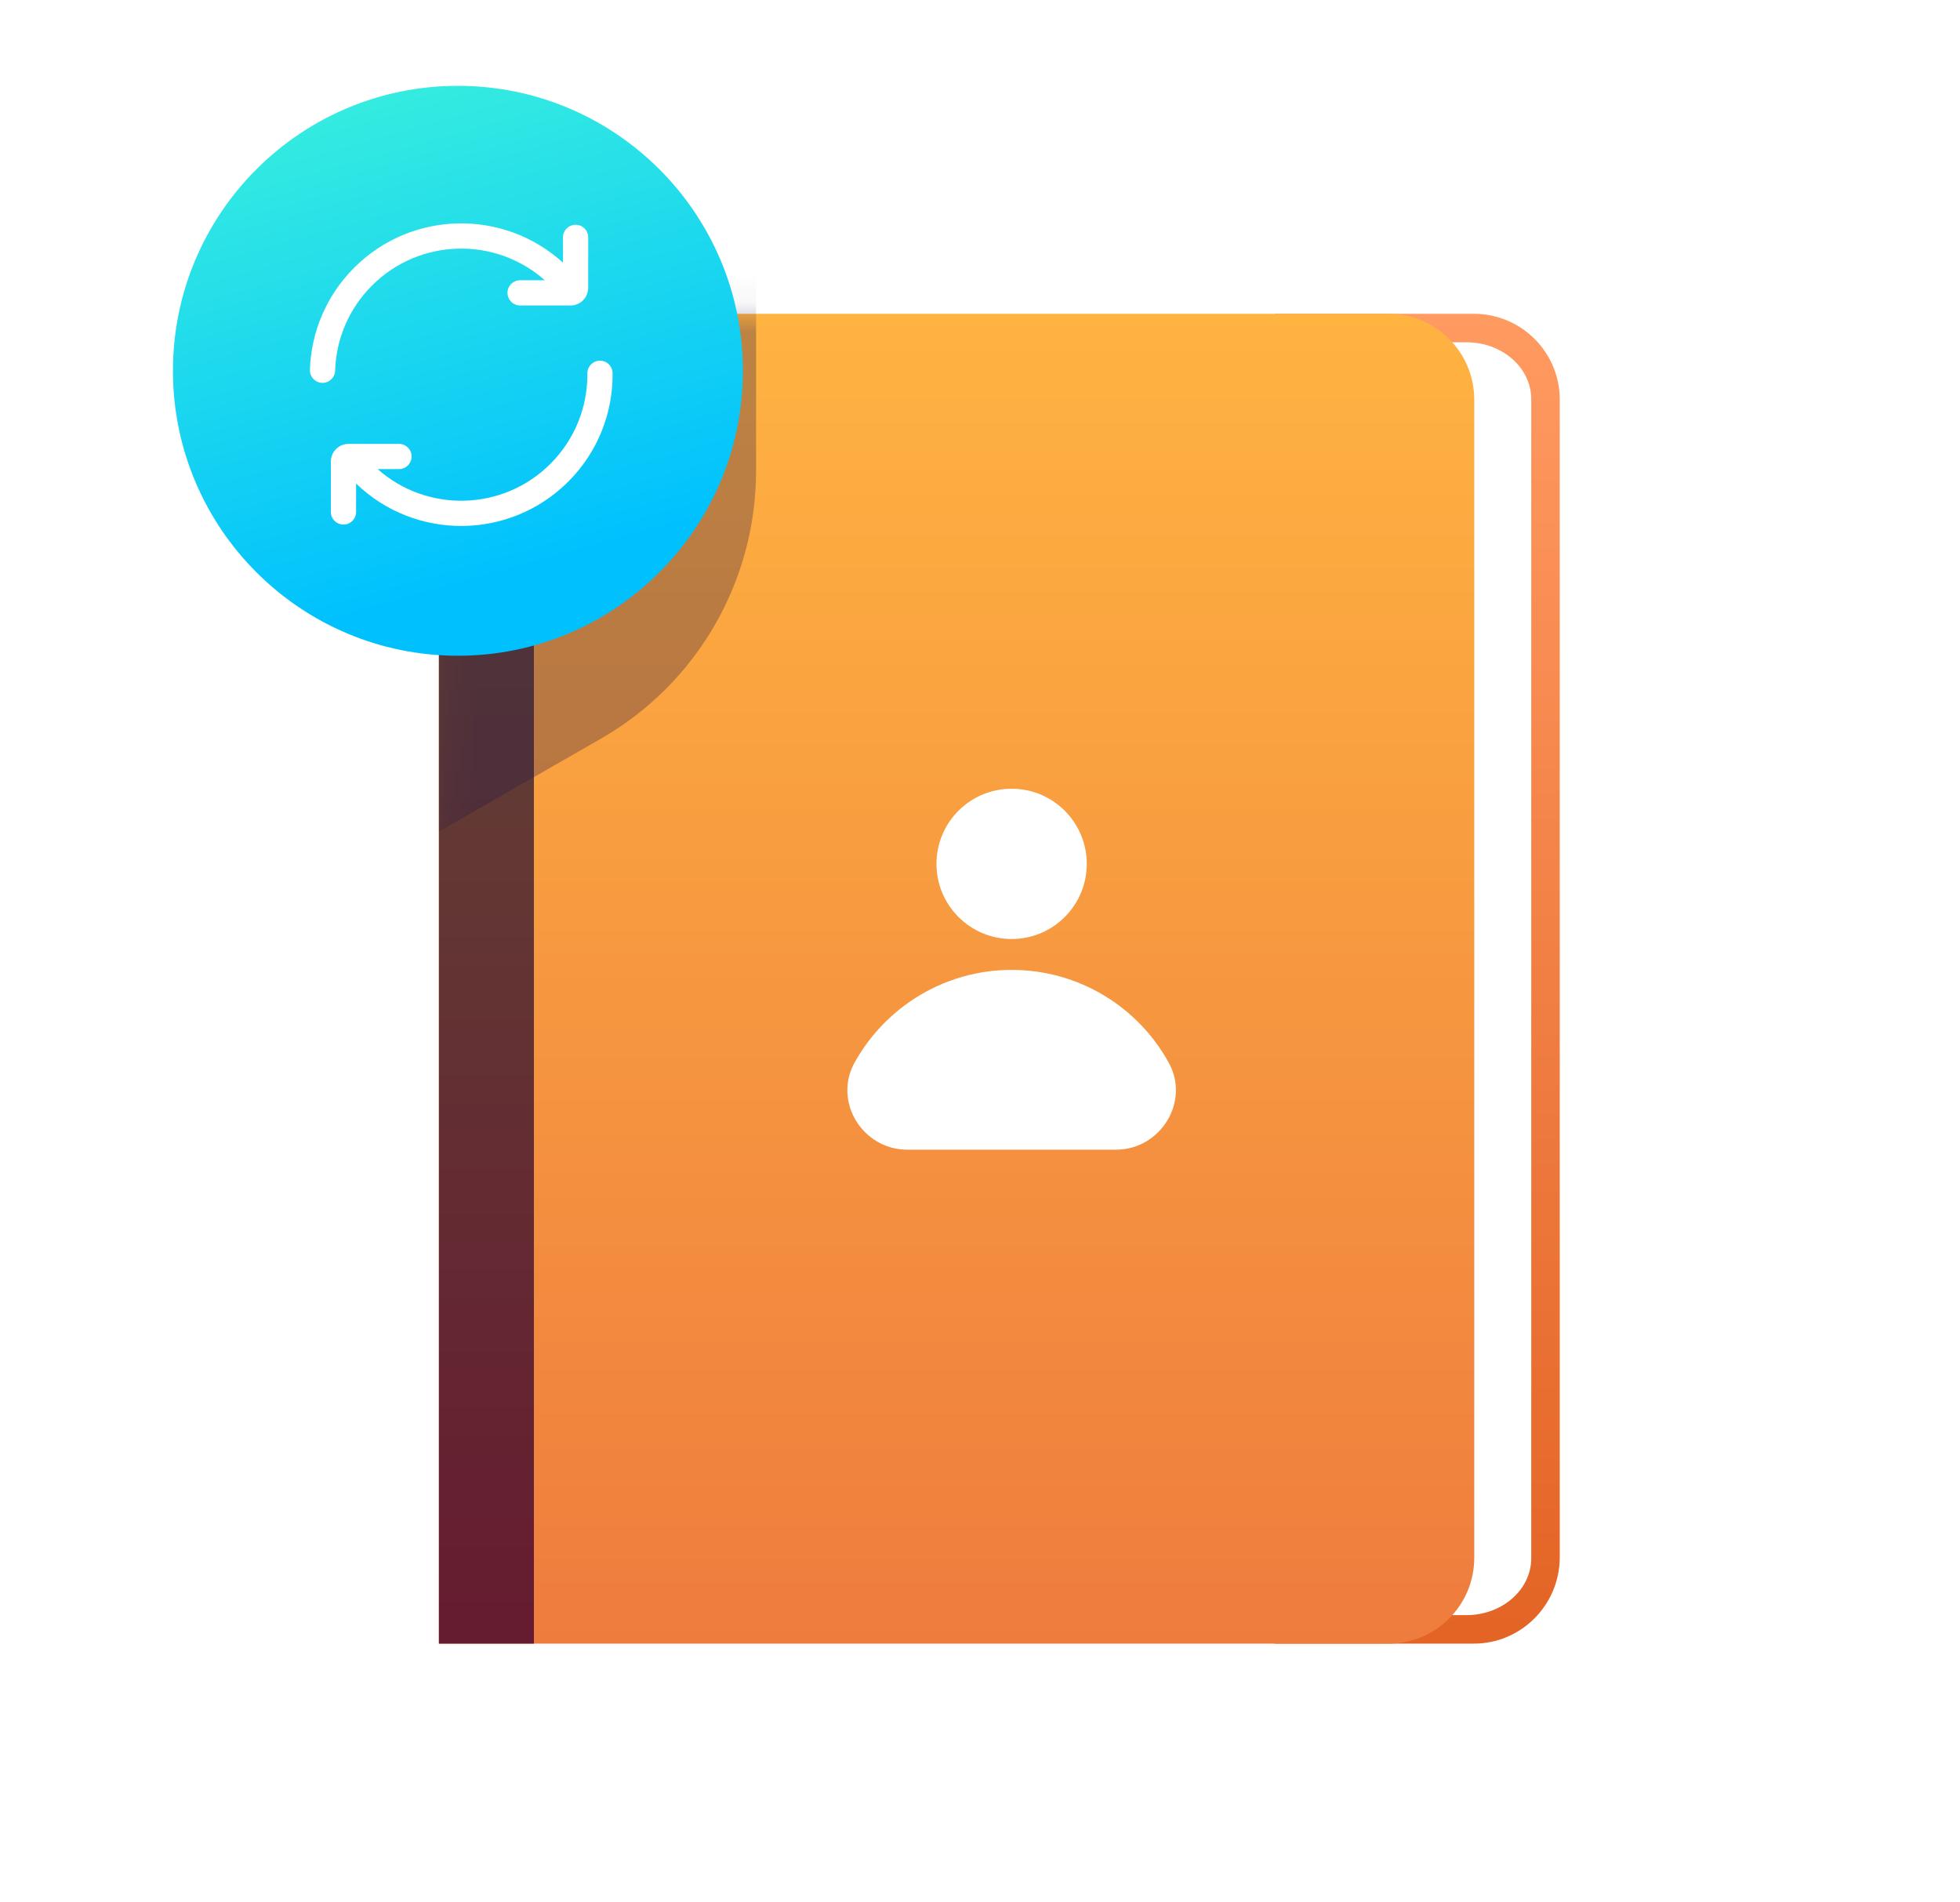 <svg width="68" height="66" viewBox="0 0 68 66" fill="none" xmlns="http://www.w3.org/2000/svg">
<path d="M51.136 57.023H44.227V10.887H51.136C52.781 10.887 54.114 12.22 54.114 13.865V54.045C54.103 55.69 52.77 57.023 51.136 57.023Z" fill="url(#paint0_linear_26090_8918)"/>
<path d="M53.125 54.057C53.125 55.149 52.12 56.034 50.88 56.034H43.239V11.875H50.88C52.12 11.875 53.125 12.76 53.125 13.852V54.057Z" fill="white"/>
<path d="M48.17 57.023H15.227V10.887H48.17C49.815 10.887 51.148 12.22 51.148 13.865V54.045C51.148 55.69 49.815 57.023 48.17 57.023Z" fill="url(#paint1_linear_26090_8918)"/>
<path d="M35.097 32.578C36.537 32.578 37.704 31.411 37.704 29.971C37.704 28.531 36.537 27.364 35.097 27.364C33.657 27.364 32.49 28.531 32.49 29.971C32.49 31.411 33.657 32.578 35.097 32.578Z" fill="white"/>
<path d="M31.478 39.887C29.93 39.887 28.894 38.223 29.651 36.861C30.71 34.952 32.758 33.649 35.097 33.649C37.437 33.649 39.485 34.941 40.544 36.861C41.301 38.211 40.265 39.887 38.717 39.887H31.478Z" fill="white"/>
<path d="M18.523 10.887H15.227V57.023H18.523V10.887Z" fill="url(#paint2_linear_26090_8918)"/>
<mask id="mask0_26090_8918" style="mask-type:alpha" maskUnits="userSpaceOnUse" x="15" y="10" width="29" height="27">
<rect width="28.159" height="25.893" transform="matrix(-1 0 0 1 43.386 10.887)" fill="#C4C4C4"/>
</mask>
<g mask="url(#mask0_26090_8918)">
<g opacity="0.3" filter="url(#filter0_f_26090_8918)">
<path d="M26.231 3.281L15.227 10.887V28.851L20.848 25.627C24.178 23.717 26.231 20.172 26.231 16.333V3.281Z" fill="#221548"/>
</g>
</g>
<path d="M25.773 12.864C25.773 7.404 21.346 2.978 15.886 2.978C10.426 2.978 6 7.404 6 12.864C6 18.324 10.426 22.75 15.886 22.75C21.346 22.75 25.773 18.324 25.773 12.864Z" fill="url(#paint3_linear_26090_8918)"/>
<path d="M18.902 9.723C17.183 8.2 14.553 8.261 12.907 9.906C12.087 10.725 11.661 11.786 11.627 12.859C11.619 13.101 11.417 13.29 11.176 13.283C10.934 13.275 10.745 13.073 10.752 12.832C10.793 11.545 11.305 10.27 12.288 9.287C14.279 7.297 17.471 7.239 19.532 9.113V8.236C19.532 7.994 19.728 7.798 19.97 7.798C20.212 7.798 20.407 7.994 20.407 8.236V9.985C20.407 10.323 20.133 10.598 19.795 10.598H18.044C17.802 10.598 17.607 10.402 17.607 10.16C17.607 9.918 17.802 9.723 18.044 9.723H18.902Z" fill="white"/>
<path d="M21.253 12.946C21.251 12.705 21.053 12.511 20.811 12.513C20.57 12.516 20.376 12.713 20.378 12.955C20.39 14.09 19.962 15.226 19.096 16.092C17.451 17.736 14.82 17.797 13.101 16.275H13.843C14.084 16.275 14.28 16.079 14.28 15.837C14.28 15.595 14.084 15.4 13.843 15.4H12.092C11.754 15.4 11.479 15.674 11.479 16.012L11.479 17.762C11.479 18.003 11.675 18.199 11.917 18.199C12.159 18.199 12.354 18.003 12.354 17.762L12.354 16.776C14.41 18.76 17.686 18.738 19.715 16.71C20.754 15.672 21.267 14.306 21.253 12.946Z" fill="white"/>
<defs>
<filter id="filter0_f_26090_8918" x="12.191" y="0.246" width="17.076" height="31.641" filterUnits="userSpaceOnUse" color-interpolation-filters="sRGB">
<feFlood flood-opacity="0" result="BackgroundImageFix"/>
<feBlend mode="normal" in="SourceGraphic" in2="BackgroundImageFix" result="shape"/>
<feGaussianBlur stdDeviation="1.518" result="effect1_foregroundBlur_26090_8918"/>
</filter>
<linearGradient id="paint0_linear_26090_8918" x1="49.17" y1="10.887" x2="49.17" y2="57.023" gradientUnits="userSpaceOnUse">
<stop stop-color="#FF9A61"/>
<stop offset="1" stop-color="#E36425"/>
</linearGradient>
<linearGradient id="paint1_linear_26090_8918" x1="33.288" y1="10.887" x2="33.288" y2="57.023" gradientUnits="userSpaceOnUse">
<stop stop-color="#FFB341"/>
<stop offset="1" stop-color="#EE7C3E"/>
</linearGradient>
<linearGradient id="paint2_linear_26090_8918" x1="16.875" y1="10.887" x2="16.875" y2="57.023" gradientUnits="userSpaceOnUse">
<stop stop-color="#614B37"/>
<stop offset="1" stop-color="#651B30"/>
</linearGradient>
<linearGradient id="paint3_linear_26090_8918" x1="7.521" y1="-2.916" x2="14.175" y2="20.849" gradientUnits="userSpaceOnUse">
<stop stop-color="#4CFED3"/>
<stop offset="1" stop-color="#00C1FE"/>
</linearGradient>
</defs>
</svg>
